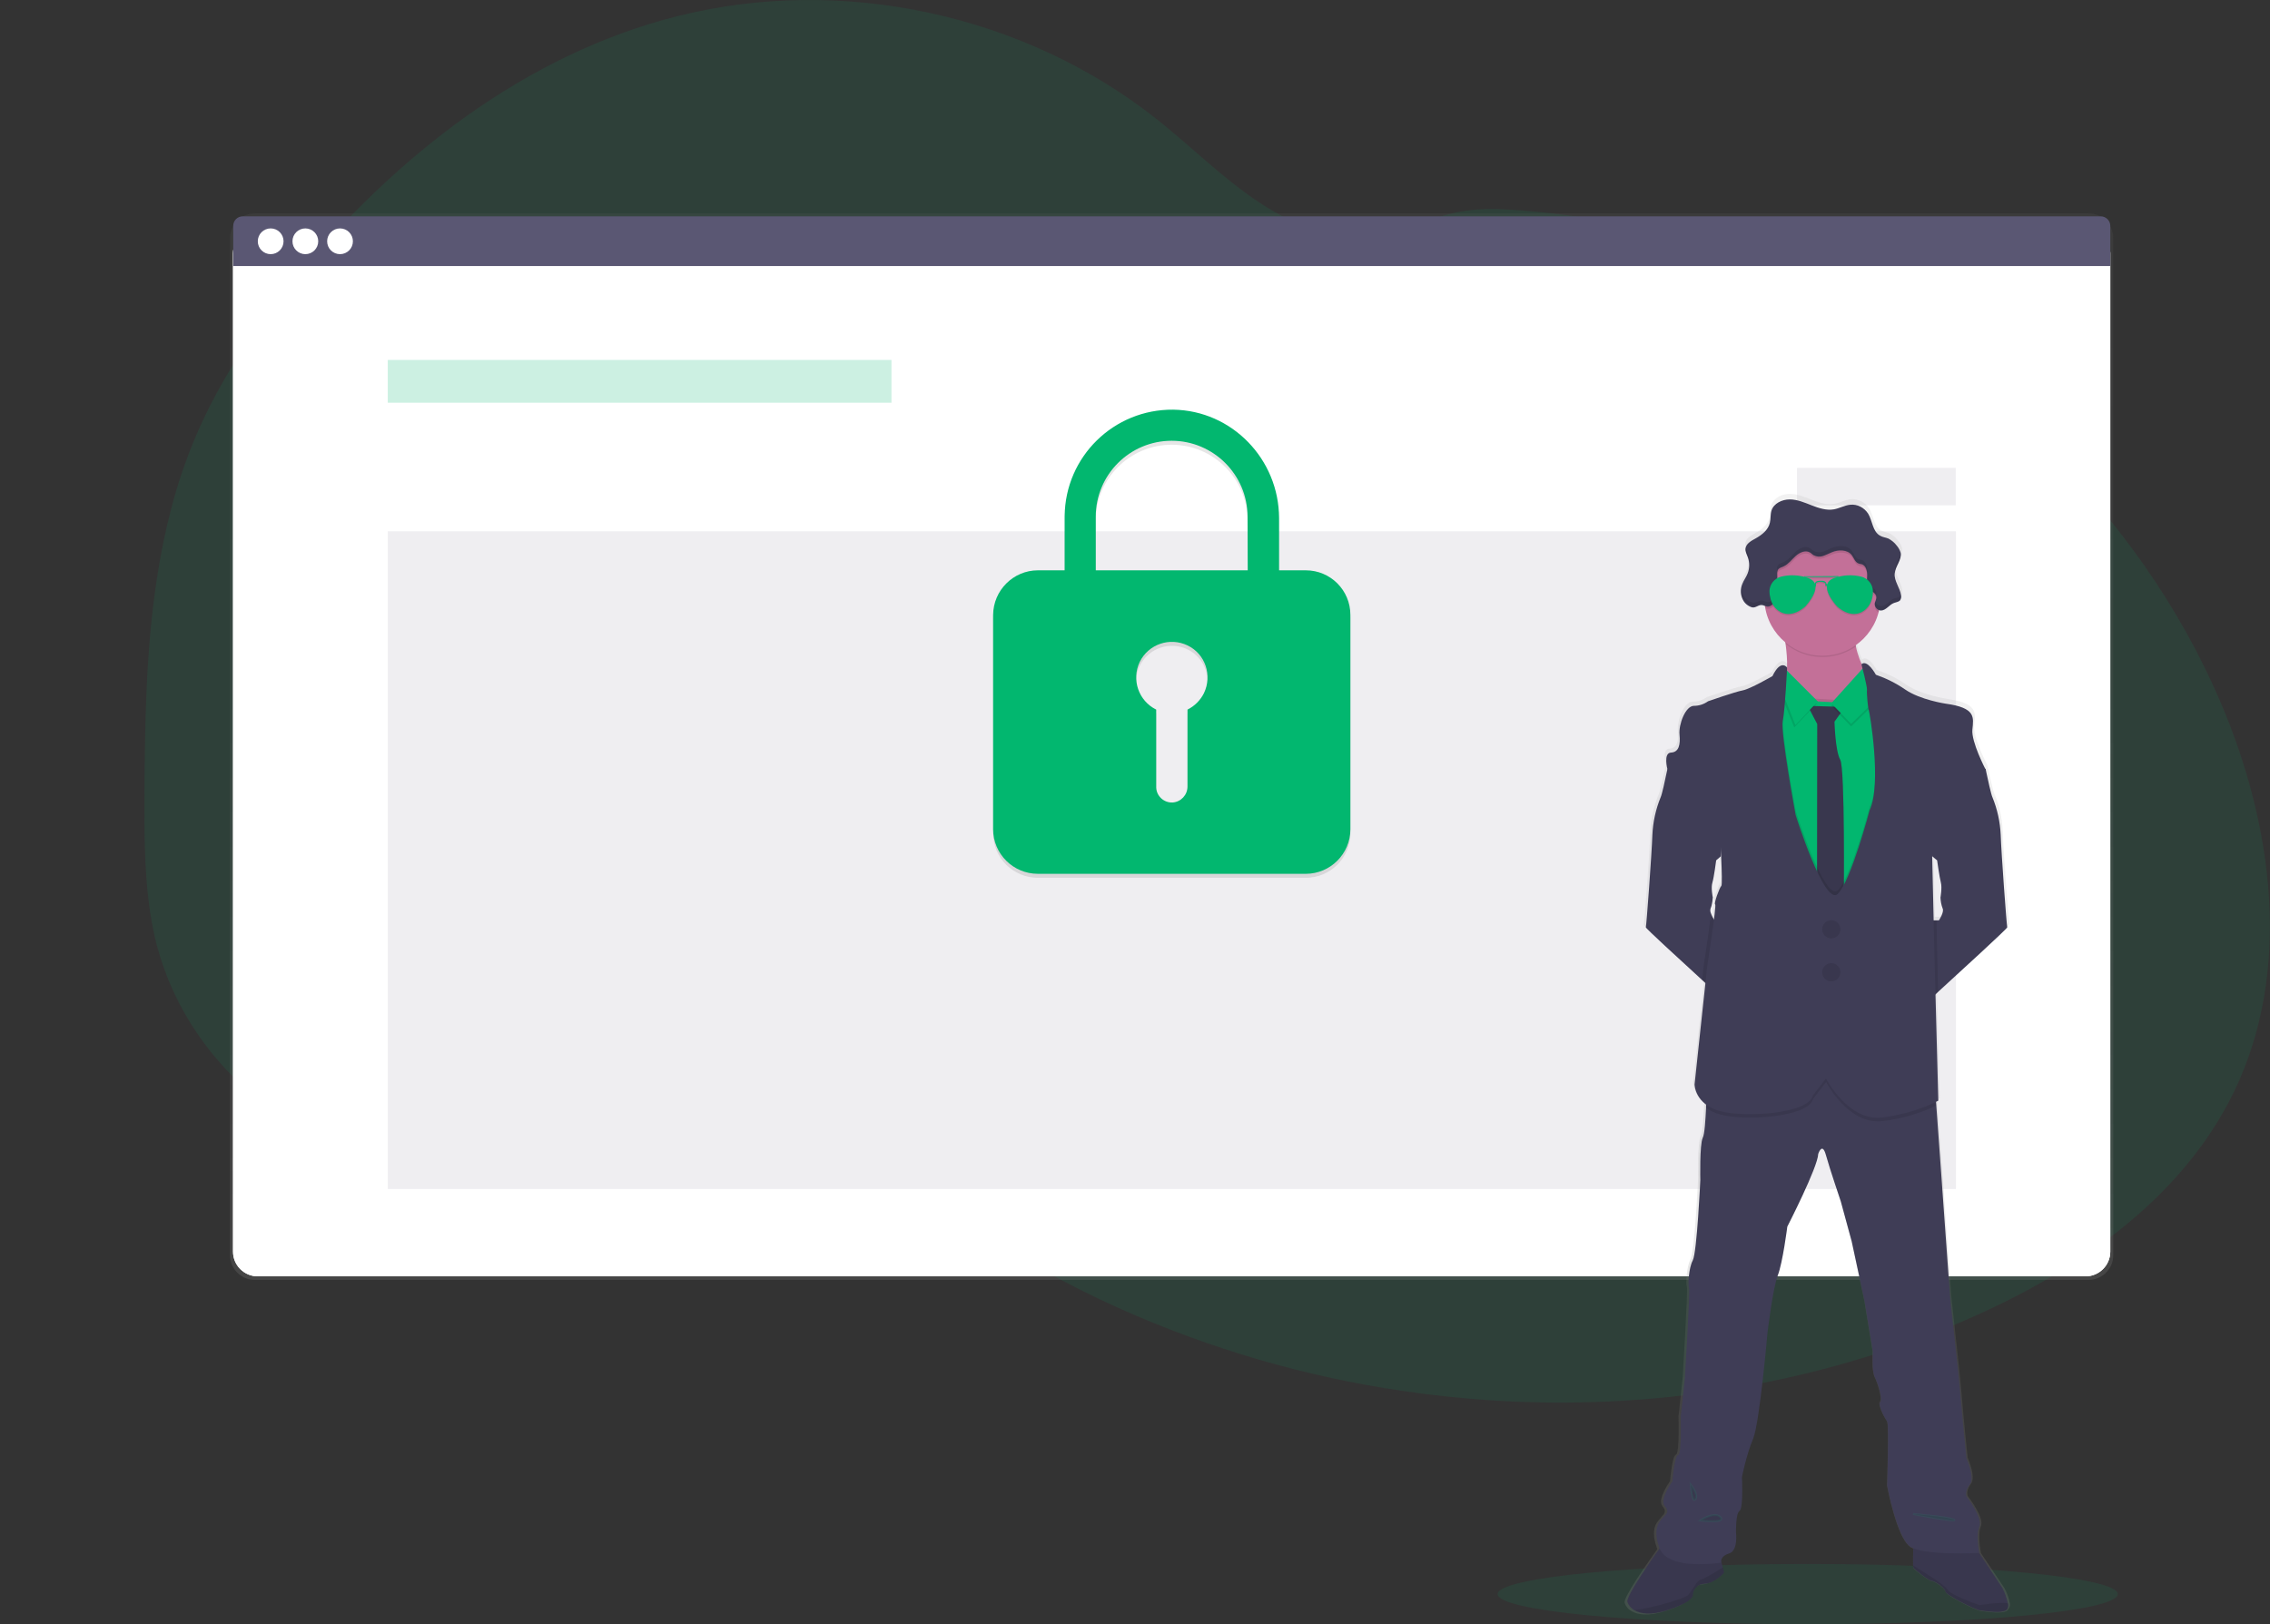 <?xml version="1.0" encoding="utf-8"?>
<!-- Generator: Adobe Illustrator 21.1.0, SVG Export Plug-In . SVG Version: 6.00 Build 0)  -->
<svg version="1.1" id="_x30_6c42c9d-6d9c-45ee-a61b-17902c1dca73"
	 xmlns="http://www.w3.org/2000/svg" xmlns:xlink="http://www.w3.org/1999/xlink" x="0px" y="0px" viewBox="0 0 1145.6 819.9"
	 style="enable-background:new 0 0 1145.6 819.9;" xml:space="preserve">
<rect x="0" y="0" width="1145.6" height="819.9" fill="#333333" stroke="none"/>
<style type="text/css">
	.st0{opacity:0.1;fill:#02B76F;enable-background:new    ;}
	.st1{fill:url(#SVGID_1_);}
	.st2{fill:#FFFFFF;}
	.st3{opacity:4.000000e-02;fill:#FFFFFF;enable-background:new    ;}
	.st4{fill:#5A5773;}
	.st5{opacity:0.2;fill:#02B76F;enable-background:new    ;}
	.st6{opacity:0.1;fill:#5A5773;enable-background:new    ;}
	.st7{opacity:0.1;enable-background:new    ;}
	.st8{fill:#02B76F;}
	.st9{fill:url(#SVGID_2_);}
	.st10{fill:#C37098;}
	.st11{fill:#3F3D56;}
	.st12{fill:none;}
	.st13{opacity:0.1;stroke:#02B76F;stroke-miterlimit:10;enable-background:new    ;}
	.st14{opacity:0.1;}
</style>
<title>security</title>
<path class="st0" d="M1127.4,551.2c-26.6,54.8-80.5,91.5-136.4,115.6c-75.3,32.5-158.2,45.5-239.9,40c-14.3-1-28.6-2.5-42.8-4.6
	c-49.5-7.2-97.7-21.3-143.3-41.7c-13.2-5.9-26.1-12.4-38.7-19.4c-21.1-11.7-41.3-24.9-60.5-39.5c-4.8-3.7-9.6-7.5-14.3-11.3
	c-3.2-2.7-6.5-5.4-9.7-8.1c-6.9-5.6-14-10.9-21.9-14.9c-2.4-1.2-4.8-2.3-7.3-3.2c-25.1-9.5-54-5.9-80.1,1.5
	c-19.9,5.7-39.2,13.4-59.1,18.9c-8.8,2.5-17.8,4.4-26.9,5.7c-20.3,2.6-40.9,0.8-60.5-5.3l-1.7-0.5c-2.8-0.9-5.6-1.8-8.3-2.9
	l-1.7-0.6c-2.7-1-5.3-2.1-7.8-3.3l-1.7-0.8c-2.7-1.2-5.3-2.5-7.8-3.9c-0.9-0.5-1.8-1-2.7-1.5c-14.5-8.1-27.7-18.4-39.2-30.5
	c-0.3-0.3-0.6-0.7-1-1c-1.6-1.7-3.1-3.5-4.7-5.3c-0.6-0.7-1.1-1.3-1.7-2c-1.8-2.2-3.5-4.4-5.2-6.7c-0.2-0.3-0.5-0.7-0.7-1
	c-6.8-9.4-12.5-19.7-16.9-30.5c-0.1-0.3-0.3-0.7-0.4-1c-1.3-3.4-2.6-6.9-3.7-10.5c-0.4-1.5-0.9-3-1.3-4.5c-0.1-0.4-0.2-0.9-0.4-1.3
	c-5.5-21.7-6.2-44.3-6.2-66.8c0-2.6,0-5.2,0-7.9c0.2-36.3,0.7-73.3,6.1-109.1c0-0.2,0.1-0.5,0.1-0.7c1.8-12.1,4.2-24,7.3-35.8
	c3.2-12.4,7.3-24.5,12.3-36.3c12.3-29,30.3-55.4,50.2-79.9C199.4,79.1,265.1,27.4,342.1,8.1c83-20.8,175.1-0.9,242.1,52.4
	c20.4,16.2,38.7,35.5,61.6,47.9c20,10.8,43.4,15.3,64.8,6.8c17.7-7.1,29.2-10.6,49.1-9.5c41.2,2.3,81.7,10.8,120.4,25.2
	c1.6,0.6,3.1,1.2,4.7,1.8C985.5,171.2,1072,247.8,1117,346.2c1.2,2.6,2.3,5.2,3.5,7.9C1147.3,416.7,1157,490.1,1127.4,551.2z"/>
<ellipse class="st0" cx="912.3" cy="804.7" rx="156.5" ry="15.2"/>
<linearGradient id="SVGID_1_" gradientUnits="userSpaceOnUse" x1="591.305" y1="173.81" x2="591.305" y2="712.14" gradientTransform="matrix(1 0 0 -1 0 819.89)">
	<stop  offset="0" style="stop-color:#808080;stop-opacity:0.25"/>
	<stop  offset="0.54" style="stop-color:#808080;stop-opacity:0.12"/>
	<stop  offset="1" style="stop-color:#808080;stop-opacity:0.1"/>
</linearGradient>
<path class="st1" d="M128.6,107.7H1054c6.9,0,12.5,5.6,12.5,12.5v513.4c0,6.9-5.6,12.5-12.5,12.5H128.6c-6.9,0-12.5-5.6-12.5-12.5
	V120.2C116.1,113.3,121.7,107.7,128.6,107.7z"/>
<path class="st2" d="M130.1,115.3h922.4c6.9,0,12.5,5.6,12.5,12.5v504c0,6.9-5.6,12.5-12.5,12.5H130.1c-6.9,0-12.5-5.6-12.5-12.5
	v-504C117.7,120.9,123.2,115.3,130.1,115.3z"/>
<path class="st2" d="M130.1,115.3h922.4c6.9,0,12.5,5.6,12.5,12.5v504c0,6.9-5.6,12.5-12.5,12.5H130.1c-6.9,0-12.5-5.6-12.5-12.5
	v-504C117.7,120.9,123.2,115.3,130.1,115.3z"/>
<path class="st3" d="M130.1,115.3h922.4c6.9,0,12.5,5.6,12.5,12.5v504c0,6.9-5.6,12.5-12.5,12.5H130.1c-6.9,0-12.5-5.6-12.5-12.5
	v-504C117.7,120.9,123.2,115.3,130.1,115.3z"/>
<path class="st4" d="M1060.3,109.2H122.5c-2.7,0-4.8,2.2-4.8,4.8v20.3H1065v-20.3C1065,111.4,1062.9,109.3,1060.3,109.2z"/>
<g id="_x36_c975d28-8d47-4ade-9154-b3b78f637b65">
	<circle class="st2" cx="136.6" cy="121.8" r="6.5"/>
	<circle class="st2" cx="154.1" cy="121.8" r="6.5"/>
	<circle class="st2" cx="171.6" cy="121.8" r="6.5"/>
</g>
<rect x="195.7" y="181.7" class="st5" width="254.2" height="21.6"/>
<rect x="195.7" y="268.2" class="st6" width="791.4" height="332"/>
<path class="st7" d="M659,289.9h-13.5v-26.3c0-29.7-23.7-54.4-53.4-54.8c-30-0.3-54.5,23.7-54.8,53.7c0,0.1,0,0.3,0,0.4v27h-13.5
	c-12.4,0-22.5,10.1-22.6,22.5v108.2c0,12.4,10.1,22.5,22.6,22.5H659c12.4,0,22.5-10.1,22.5-22.5V312.4
	C681.5,300,671.5,289.9,659,289.9z M599.3,360.2V399c0,4.3-3.3,7.8-7.5,8.1c-4.4,0.2-8.1-3.2-8.3-7.5c0-0.1,0-0.2,0-0.4v-39
	c-8.9-4.4-12.6-15.1-8.3-24.1c4.4-8.9,15.1-12.6,24.1-8.3s12.6,15.1,8.3,24.1C605.8,355.5,602.9,358.4,599.3,360.2L599.3,360.2z
	 M629.7,289.9H553v-27.1c0-21.2,17.2-38.3,38.3-38.3s38.3,17.2,38.3,38.3L629.7,289.9z"/>
<path class="st8" d="M659,287.9h-13.5v-26.3c0-29.7-23.7-54.4-53.4-54.8c-30-0.3-54.5,23.7-54.8,53.7c0,0.1,0,0.3,0,0.4v27h-13.5
	c-12.4,0-22.5,10.1-22.6,22.5v108.2c0,12.4,10.1,22.5,22.6,22.5H659c12.4,0,22.5-10.1,22.5-22.5V310.4
	C681.5,298,671.5,287.9,659,287.9z M599.3,358.2V397c0,4.3-3.3,7.8-7.5,8.1c-4.4,0.2-8.1-3.2-8.3-7.5c0-0.1,0-0.2,0-0.4v-39
	c-8.9-4.4-12.6-15.1-8.3-24.1c4.4-8.9,15.1-12.6,24.1-8.3s12.6,15.1,8.3,24.1C605.8,353.5,602.9,356.4,599.3,358.2L599.3,358.2z
	 M629.7,287.9H553v-27.1c0-21.2,17.2-38.3,38.3-38.3s38.3,17.2,38.3,38.3L629.7,287.9z"/>
<rect x="906.9" y="236.2" class="st6" width="80.1" height="18.9"/>
<linearGradient id="SVGID_2_" gradientUnits="userSpaceOnUse" x1="944.341" y1="-34.735" x2="944.341" y2="530.61" gradientTransform="matrix(1 0 0 -1 -26.97 779.85)">
	<stop  offset="0" style="stop-color:#808080;stop-opacity:0.25"/>
	<stop  offset="0.54" style="stop-color:#808080;stop-opacity:0.12"/>
	<stop  offset="1" style="stop-color:#808080;stop-opacity:0.1"/>
</linearGradient>
<path class="st9" d="M1014.3,809.3c-0.5-2.7-1.4-5.2-2.7-7.6l-12-17.9h0.1c0,0-1.9-9,0-13.4s-6.7-15.3-6.7-15.3s-1-2.7,1.7-6.1
	c2.7-3.4-1.7-13.2-1.7-13.2s-2.1-20.5-2.3-23.7s-1.9-20.5-1.9-20.5l-4-36.9l-7.1-97.8l-0.1-1.8c0.9-0.4,1.3-0.7,1.3-0.7l-1.4-54.1
	l1.2-1.1c10.7-9.7,35.5-32.2,35.3-32.7s-3-37.6-3.3-46.9c-0.3-6.6-1.7-13.1-4.3-19.2c-0.6-1.2-2.4-9.3-3.2-12.8
	c-0.2-0.9-0.3-1.5-0.3-1.5s-7.3-13.8-6.6-20.1s1.9-11-13.6-13.2c0,0-13-1.9-20.7-7.2c-4.6-3.2-9.6-5.7-14.9-7.4c0,0-4.3-8-7.4-5.3
	c-1.3-2.9-2.2-5.8-2.8-8.9l-0.1-0.6c5.7-4,9.9-9.9,11.6-16.7c0.1-0.4,0.2-0.8,0.3-1.1c0.3,0.1,0.6,0.2,0.9,0.2
	c2.6,0,4.2-2.9,6.7-3.9c1-0.4,2.2-0.5,3-1.2c0.5-0.6,0.8-1.4,0.7-2.2c0-0.3,0-0.5,0-0.8c0-0.1,0-0.2,0-0.3v0.1
	c-0.7-3.6-3.5-6.9-3.2-10.6c0.3-3.5,3.4-6.5,3.1-9.9c0-0.3,0-0.5-0.1-0.8v0.1c-0.4-1.3-1.1-2.5-2-3.5c-1.1-1.5-2.5-2.7-4.1-3.5
	c-1.4-0.6-3-0.8-4.3-1.5c-3.8-2.1-3.8-7.5-6.1-11.2c-2-3.1-5.6-4.9-9.3-4.6c-2.8,0.3-5.4,1.8-8.2,2.3c-3.8,0.7-7.8-0.6-11.4-2
	s-7.3-3-11.2-3s-8.1,2-9.3,5.7c-0.6,2-0.3,4.1-0.8,6.2c-0.9,3.6-4,6.1-7.2,7.9c-2,1.1-4.4,2.4-5,4.5c0-0.1,0-0.1,0-0.2
	c0,0.2-0.1,0.3-0.1,0.5c0,0.2,0,0.4,0,0.7c0,1.4,0.8,2.8,1.3,4.2c1,2.6,0.9,5.5-0.1,8.1c-0.7,1.9-2,3.6-2.7,5.5
	c-0.3,0.9-0.6,1.8-0.7,2.7v-0.2c0,0.4,0,0.9,0,1.3c0,1.5,0.3,2.9,1,4.2c0.9,1.8,2.5,3.2,4.5,3.8c2,0.5,3.2-1.5,5.4-1
	c0.4,0.1,0.7,0.2,1.1,0.4c0.1,0.5,0.1,0.9,0.2,1.3c1.3,6.7,4.9,12.8,10.1,17.2c0,0.2,0.1,0.5,0.1,0.7l0,0c0.6,4,0.9,8,0.8,12.1
	c0,0-3.2-4.6-7.5,4.3c0,0-11.3,6.5-15.2,7.2s-17.7,5.5-17.7,5.5c-2.1,1.5-4.6,2.3-7.2,2.3c-4.3,0-7.9,9.4-7.4,14.6s-0.3,8.9-4.3,9.1
	s-1.8,8.3-1.8,8.5l-0.4,1.8c-0.8,3.6-2.5,11.3-3.1,12.5c-2.5,6.1-4,12.6-4.3,19.2c-0.3,9.3-3,46.2-3.3,46.9
	c-0.2,0.4,16.8,15.9,28.7,26.8l1.7,1.6l-5.5,51.3c0.3,4,2.4,7.7,5.6,10c0,0.6,0,1.2-0.1,1.8c-0.2,6-0.7,13.3-1.7,15.2
	c-1.7,3.4-1.3,21.4-1.3,21.4s-1.7,36.7-3.8,40.7s-2.5,12.4-1.9,14s-2.1,45.7-2.1,45.7l-2.1,19.7c0,0,0.6,18.9-1.3,19.3
	s-3,13.4-3,13.4s-6.7,9.2-3.8,12.6s-0.4,4.8-0.7,5.7s-6.4,4-2,15.7c0,0.1,0.1,0.2,0.1,0.3c-4.1,5.8-17.3,24.3-16.5,27.1
	c0.6,1.8,1.8,3.3,3.5,4.2c3.1,1.8,8.4,2.7,16.8,0c14-4.5,13-7.8,13-7.8c0.1-3.2,2.7-5.6,5.9-5.7c5.8-0.4,10.1-5.8,10.1-5.8l-0.7-2.5
	l-0.9-3.5c0.1-1,0.8-2.8,4-3.7c4.8-1.5,3.6-10.7,3.6-10.7s-0.4-9.6,1.7-10.9s1.3-17.2,1.3-17.2s2.3-11.5,5.7-19.3s7.4-53.9,7.4-53.9
	s2.7-22.6,5.3-29.1s4.8-24.7,4.8-24.7s15.6-30.2,15.8-36.9c0,0,2-6.3,4,0.6s7.6,23.5,7.6,23.5l5.5,20.3l6.5,30.4l4.2,25.6
	c0,0-0.6,9.6,1,13s4,11.1,2.7,12.6s2.5,8.4,3.6,9.8s0,32.5,0,32.5s4.8,26.4,11.8,31c0.5,0.3,1,0.6,1.5,0.8c-0.1,2.9-0.2,6.7-0.1,8.7
	c0,0.4,0.1,0.9,0.2,1.3c0.6,0.8,7.8,6.5,9.3,6.5s6.7,3.7,7,5.5s15.4,9.3,17.5,9.5s12.6,2.1,14-0.8
	C1014.4,811.1,1014.5,810.2,1014.3,809.3z M977,431.6l1.1,0.9c0,0,1.1,8.6,1.9,11.2s-0.2,7.6-0.2,7.6c0.1,1.9,0.4,3.7,1.1,5.5
	c0.9,1.9-1.9,6-1.9,6h-2.5l-0.8-32.4L977,431.6z M901.8,334.9v-0.2C901.8,334.8,901.8,334.8,901.8,334.9L901.8,334.9z M863,459.5
	c-0.4-0.8-0.4-1.8-0.2-2.7c0.2-0.5,0.4-1,0.5-1.5c0.3-1.3,0.5-2.7,0.6-4c0,0,0,0,0,0c-0.1-0.5-0.9-5.1-0.2-7.6s1.9-11.2,1.9-11.2
	l0.7-0.6l1.7-1.5c0,0,0-0.5,0.1-1.4c0.3,7.6,0.6,16,0.2,16.4c-0.8,0.8-3.9,9-3.2,9.3c0.2,0.1-0.1,3.4-0.7,7.8
	C863.9,461.6,863.4,460.6,863,459.5z"/>
<path class="st10" d="M943.6,342.9v12.4L918,368.1c0,0-25.3-15.3-19.1-21.4c4-3.9,3.2-14.5,2.2-21.8l0,0c-0.6-4.2-1.4-7.4-1.4-7.4
	s45.5-13,38.6-3.1c-2.3,3.3-2.5,7.6-1.7,11.8C938.2,334.7,943.6,342.9,943.6,342.9z"/>
<path class="st11" d="M873.6,464.5l-3.3,40.5c0,0-4.9-4.5-11.3-10.3c-11.8-10.8-28.6-26.2-28.4-26.6c0.3-0.6,3-37.4,3.3-46.6
	c0.3-6.6,1.7-13,4.2-19.1c0.6-1.2,2.3-8.8,3-12.4c0.2-1.1,0.4-1.8,0.4-1.8l5.5-2.2c0,0,23,25.7,23,26.1s-1.6,20.2-1.6,20.2l-1.6,1.4
	l-0.7,0.6c0,0-1.1,8.6-1.9,11.2s0.1,7.1,0.2,7.5l0,0c-0.1,1.3-0.3,2.7-0.6,4c-0.1,0.5-0.3,1-0.5,1.5c-0.3,0.9-0.2,1.8,0.2,2.7
	c0.4,1.2,1,2.3,1.7,3.3L873.6,464.5z"/>
<path class="st11" d="M1013,468.1c0.2,0.5-24.3,22.9-34.9,32.6l-4.8,4.4l-3.3-40.5h8.5c0,0,2.8-4.1,1.9-6c-0.7-1.8-1-3.6-1.1-5.5
	c0,0,0.9-5,0.2-7.6s-1.9-11.2-1.9-11.2l-1.1-0.9l-1.3-1.1c0,0-1.6-19.7-1.6-20.2s23-26.1,23-26.1l5.5,2.2c0,0,0.1,0.6,0.3,1.5
	c0.7,3.4,2.5,11.5,3.1,12.7c2.5,6.1,3.9,12.5,4.2,19.1C1010,430.7,1012.7,467.5,1013,468.1z"/>
<path class="st11" d="M1013.1,812.1c-1.5,2.9-11.8,1-13.9,0.8s-17.2-7.7-17.4-9.5s-5.4-5.4-6.9-5.4s-8.5-5.6-9.2-6.5
	c-0.2-0.4-0.2-0.9-0.2-1.3c-0.2-3.4,0.2-12.3,0.2-12.3l30.2,1.7l14.7,22.1c1.2,2.4,2.1,4.9,2.7,7.6
	C1013.6,810.2,1013.5,811.2,1013.1,812.1z"/>
<path class="st7" d="M1013.1,812.1c-1.5,2.9-11.8,1-13.9,0.8s-17.2-7.7-17.4-9.5s-5.4-5.4-6.9-5.4s-8.5-5.6-9.2-6.5
	c-0.2-0.4-0.2-0.9-0.2-1.3c-0.2-3.4,0.2-12.3,0.2-12.3l30.2,1.7l14.7,22.1c1.2,2.4,2.1,4.9,2.7,7.6
	C1013.6,810.2,1013.5,811.2,1013.1,812.1z"/>
<path class="st7" d="M1013.1,812.1c-1.5,2.9-11.8,1-13.9,0.8s-17.2-7.7-17.4-9.5s-5.4-5.4-6.9-5.4s-8.5-5.6-9.2-6.5
	c-0.2-0.4-0.2-0.9-0.2-1.3l9.8,6.2c0,0,6.3,4,7.9,6.4s14.8,7.3,15.9,7.4c0.8,0.1,9.4-1.6,14.2-0.9
	C1013.6,810.2,1013.5,811.2,1013.1,812.1z"/>
<path class="st11" d="M870.1,793.8c0,0-4.3,5.3-10,5.7c-3.1,0-5.7,2.5-5.8,5.6c0,0,1,3.2-12.8,7.7c-8.3,2.7-13.6,1.8-16.7,0
	c-1.6-0.9-2.9-2.4-3.5-4.2c-0.9-3.3,17.5-28.7,17.5-28.7l16.8-1l12,5.4l1.8,6.9L870.1,793.8z"/>
<path class="st7" d="M870.1,793.8c0,0-4.3,5.3-10,5.7c-3.1,0-5.7,2.5-5.8,5.6c0,0,1,3.2-12.8,7.7c-8.3,2.7-13.6,1.8-16.7,0
	c-1.6-0.9-2.9-2.4-3.5-4.2c-0.9-3.3,17.5-28.7,17.5-28.7l16.8-1l12,5.4l1.8,6.9L870.1,793.8z"/>
<path class="st12" d="M870.1,793.8c0,0-4.3,5.3-10,5.7c-3.1,0-5.7,2.5-5.8,5.6c0,0,1,3.2-12.8,7.7c-8.3,2.7-13.6,1.8-16.7,0
	c7.9-0.8,25.3-5.8,27-7.5c2.1-2.1,4.7-7.8,6.5-7.9c1.2-0.1,7.5-3.8,11.2-6.2L870.1,793.8z"/>
<path class="st7" d="M870.1,793.8c0,0-4.3,5.3-10,5.7c-3.1,0-5.7,2.5-5.8,5.6c0,0,1,3.2-12.8,7.7c-8.3,2.7-13.6,1.8-16.7,0
	c7.9-0.8,25.3-5.8,27-7.5c2.1-2.1,4.7-7.8,6.5-7.9c1.2-0.1,7.5-3.8,11.2-6.2L870.1,793.8z"/>
<path class="st11" d="M998.9,770.6c-1.9,4.4,0,13.3,0,13.3s-28,1.5-34.8-3.1s-11.7-30.9-11.7-30.9s1-30.9,0-32.3s-4.8-8.3-3.5-9.8
	s-1-9.2-2.7-12.5s-1-12.9-1-12.9l-4.2-25.5l-6.5-30.2l-5.5-20.2c0,0-5.6-16.5-7.5-23.4s-3.9-0.6-3.9-0.6
	c-0.2,6.7-15.6,36.7-15.6,36.7s-2.3,18.2-4.8,24.6s-5.2,29-5.2,29s-4,45.9-7.3,53.6s-5.6,19.2-5.6,19.2s0.8,15.9-1.2,17.1
	s-1.8,10.9-1.8,10.9s1.2,9.2-3.5,10.6s-4,4.6-4,4.6s-26.7,4.4-31.1-7.3s1.7-14.8,2-15.6s3.7-2.3,0.7-5.6s3.8-12.5,3.8-12.5
	s1-12.9,2.9-13.3s1.3-19.2,1.3-19.2l2.1-19.6c0,0,2.7-43.8,2.1-45.5s-0.2-10,1.9-14s3.8-40.5,3.8-40.5s-0.4-17.9,1.2-21.3
	c1-1.9,1.4-9.2,1.7-15.1c0.2-4.5,0.2-8.3,0.2-8.3l23.4-8.8l30-9.6l25.2,12.1l36.9,7.1l0.5,6.4l7,97.3l4,36.7c0,0,1.7,17.3,1.9,20.4
	s2.3,23.6,2.3,23.6s4.4,9.8,1.7,13.1s-1.7,6-1.7,6S1000.8,766.2,998.9,770.6z"/>
<path class="st7" d="M938.4,314.5c-2.3,3.3-2.5,7.6-1.7,11.8c-10.8,7.6-25.4,7.1-35.6-1.3l0,0c-0.6-4.2-1.4-7.4-1.4-7.4
	S945.3,304.6,938.4,314.5z"/>
<path class="st10" d="M949,301.7c0,16.2-13.1,29.3-29.3,29.3s-29.3-13.1-29.3-29.3s13.1-29.3,29.3-29.3l0,0
	c16.1-0.1,29.2,12.9,29.3,29C949,301.5,949,301.6,949,301.7z"/>
<polygon class="st7" points="955.1,350.4 945.5,521.4 893.4,510.4 883,441.9 893.3,349.9 901,350.9 914.6,352.6 928,353.4 
	942.6,351.8 "/>
<polygon class="st8" points="955.1,351.7 945.5,522.6 893.4,511.7 883,443.1 893.3,351.1 901,352.1 914.6,353.9 928,354.7 
	942.6,353.1 "/>
<path class="st11" d="M912.3,356.3l18.8,0.6l-5.3,7.4c0,0,0.4,14.9,2.9,19.2s1.8,70.4,1.8,70.4l-5,9.5l-8.5-10.6l0.1-87.3
	L912.3,356.3z"/>
<path class="st7" d="M912.3,356.3l18.8,0.6l-5.3,7.4c0,0,0.4,14.9,2.9,19.2s1.8,70.4,1.8,70.4l-5,9.5l-8.5-10.6l0.1-87.3
	L912.3,356.3z"/>
<polygon class="st7" points="941.7,336.9 924.2,356.3 934.2,366.7 950.8,350.5 "/>
<polygon class="st8" points="941.7,335.6 924.2,355 934.2,365.4 950.8,349.3 "/>
<polygon class="st7" points="916.8,355.3 899,337.6 897.3,346.9 905.5,367.2 "/>
<polygon class="st8" points="917.4,354.1 899.6,336.3 898,345.6 906.1,366 "/>
<path class="st7" d="M977.1,558.1c-8.5,4.1-17.6,6.7-27,7.8c-17.2,2.2-28.5-19.7-28.5-19.7l-6.6,8.5c-2.1,9.1-33.9,11.4-46.8,7.9
	c-2.7-0.7-5.2-1.9-7.4-3.5c0.2-4.5,0.2-8.3,0.2-8.3l23.4-8.8l30-9.6l25.2,12.1l36.9,7.1L977.1,558.1z"/>
<path class="st7" d="M955.1,351.7l-9.6,170.9l-52.2-10.9L883,443.1l10.2-92l7.7,1c-0.2,3.4-0.6,6.7-1.1,10
	c-1.2,5.9,6.5,47.4,6.5,47.4s14.7,46.5,21.3,39.8s16-42.1,16-42.1c6.4-13.1,0.1-50-0.4-50.7c-0.3-1.1-0.5-2.2-0.6-3.4L955.1,351.7z"
	/>
<path class="st7" d="M977.7,484l0.4,16.8l-4.8,4.4l-3.2-40.5h7.2L977.7,484z"/>
<path class="st7" d="M864.4,453.1L864.4,453.1c-0.1,1.3-0.3,2.7-0.6,4c0-0.4,0-0.6-0.1-0.6C863.5,456.4,863.8,454.8,864.4,453.1z"/>
<path class="st7" d="M873.6,464.5l-3.3,40.5c0,0-4.9-4.5-11.3-10.3l0.8-7.2c0,0,2.7-17.6,3.7-26.3c0.4,1.2,1,2.3,1.7,3.3
	L873.6,464.5z"/>
<path class="st11" d="M901.9,337c0,0-3.1-4.6-7.4,4.3c0,0-11.2,6.5-15,7.2S862,354,862,354c-2.1,1.5-4.5,2.3-7.1,2.3
	c-4.3,0-7.8,9.4-7.3,14.5s-0.3,8.9-4.3,9.1s-1.8,8.4-1.8,8.4l26.4,30.2c0,0,1.7,27.9,0.8,28.7s-3.9,9-3.1,9.3s-4,31.1-4,31.1
	l-6.4,59.8c0,0,0,10,12.9,13.5s44.8,1.2,46.8-7.9l6.6-8.6c0,0,11.3,21.9,28.5,19.7s28.2-8.5,28.2-8.5l-1.9-71.6l-1.2-51.6l26.9-44.1
	c0,0-7.2-13.8-6.6-20s1.9-11-13.5-13.1c0,0-12.9-1.9-20.5-7.2c-4.5-3.1-9.5-5.6-14.7-7.4c0,0-4.3-8-7.3-5.3c0,0,3,11.3,2.8,13
	s0.5,9.3,0.9,10.1s6.7,37.6,0.4,50.7c0,0-9.3,35.4-16,42.1s-21.3-39.8-21.3-39.8s-7.7-41.5-6.5-47.4S901.9,337,901.9,337z"/>
<circle class="st11" cx="924.2" cy="469.1" r="4.6"/>
<circle class="st11" cx="924.2" cy="490.8" r="4.6"/>
<circle class="st7" cx="924.2" cy="469.1" r="4.6"/>
<circle class="st7" cx="924.2" cy="490.8" r="4.6"/>
<path class="st13" d="M965.5,764.3c0,0,18.8,1.5,20.7,2.9S965.5,764.3,965.5,764.3z"/>
<path class="st13" d="M853.3,749.5c0,0,4,5,2.3,7.3S853.3,749.5,853.3,749.5z"/>
<path class="st13" d="M858.1,767.5c0,0,7.3-4.8,10.2-1.6S858.1,767.5,858.1,767.5z"/>
<path class="st7" d="M949,301.7c0,2.5-0.3,5-0.9,7.4c-1.3-0.6-2-1.9-1.9-3.3c0.1-1.2,0.9-2.3,0.8-3.5c-0.2-1.8-2.5-2.6-3.6-4
	c-1.4-1.7-1.1-4.3-1-6.5s-0.5-5-2.6-5.8c-0.6-0.2-1.3-0.2-1.9-0.5c-1.7-0.7-2.2-2.8-3.3-4.2c-2.2-2.9-6.6-2.8-10-1.4
	c-1.5,0.7-3,1.3-4.5,1.9c-1.5,0.5-3.3,0.4-4.7-0.4c-0.7-0.4-1.2-1-1.9-1.4c-2.3-1.4-5.2,0-7.2,1.8s-3.5,4.1-6,5.2
	c-1.1,0.5-2.5,0.8-3,1.9c-0.3,0.6-0.4,1.2-0.3,1.9c0,3.9,0.5,7.8-0.3,11.6c-0.5,2.5-2.2,5.2-4.7,4.9c-0.3,0-0.6-0.1-0.9-0.2
	c-3-15.9,7.5-31.2,23.4-34.2c15.9-3,31.2,7.5,34.2,23.4C948.9,298.1,949,299.9,949,301.7L949,301.7z"/>
<path class="st11" d="M889.6,305.5c0.8,0.2,1.5,0.6,2.2,0.7c2.5,0.3,4.2-2.5,4.7-4.9c0.8-3.8,0.4-7.8,0.4-11.6
	c-0.1-0.6,0.1-1.3,0.3-1.9c0.6-1.1,1.9-1.4,3-1.9c2.4-1.1,4-3.4,6-5.2s4.9-3.1,7.2-1.8c0.7,0.4,1.2,1,1.9,1.4
	c1.5,0.8,3.2,0.9,4.7,0.4c1.5-0.5,3-1.3,4.5-1.9c3.3-1.4,7.8-1.4,10,1.4c1.1,1.4,1.6,3.5,3.3,4.2c0.6,0.3,1.3,0.3,1.9,0.5
	c2.1,0.8,2.7,3.5,2.6,5.8s-0.4,4.8,1,6.5c1.2,1.4,3.4,2.2,3.6,4c0.2,1.2-0.6,2.3-0.8,3.5c-0.1,1.8,1.3,3.4,3.1,3.5c0,0,0,0,0,0
	c2.6,0,4.2-2.9,6.6-3.8c1-0.4,2.2-0.5,3-1.2c0.6-0.8,0.8-1.8,0.6-2.7c-0.5-3.8-3.6-7.2-3.2-11c0.3-3.7,3.7-6.9,3-10.5
	c-0.4-1.3-1.1-2.6-2-3.6c-1.1-1.5-2.5-2.6-4.1-3.5c-1.4-0.6-3-0.7-4.3-1.5c-3.8-2.1-3.8-7.5-6-11.1c-2-3.1-5.5-4.9-9.1-4.5
	c-2.8,0.3-5.4,1.8-8.1,2.3c-3.8,0.7-7.7-0.6-11.3-2s-7.3-3-11.1-3s-8.1,2-9.2,5.7c-0.6,2-0.3,4.1-0.8,6.1c-0.8,3.6-4,6.1-7.2,7.9
	c-2.2,1.2-4.8,2.6-5.1,5.1c-0.2,1.6,0.7,3,1.2,4.5c0.9,2.6,0.9,5.4-0.1,8c-0.7,1.9-2,3.5-2.7,5.4c-1.1,2.6-1,5.5,0.3,8
	c0.9,1.8,2.6,3.2,4.6,3.8C886.3,307,887.5,305,889.6,305.5z"/>
<g class="st14">
	<path d="M896.6,299c-0.5,2.5-2.2,5.2-4.7,4.9c-0.8-0.1-1.5-0.5-2.2-0.7c-2.1-0.5-3.3,1.5-5.3,1c-2-0.6-3.6-1.9-4.6-3.8
		c-0.5-1-0.8-2.1-0.9-3.3c-0.2,1.8,0.1,3.6,0.9,5.1c0.9,1.8,2.6,3.2,4.6,3.8c2,0.5,3.2-1.5,5.3-1c0.7,0.3,1.5,0.5,2.2,0.6
		c2.5,0.3,4.2-2.5,4.7-4.9c0.4-2.2,0.6-4.4,0.5-6.6C897.1,295.9,896.9,297.5,896.6,299z"/>
	<path d="M882.9,284c0.1-1.6-0.1-3.3-0.7-4.8c-0.5-1-0.8-2.1-1.2-3.2c0,0.2-0.1,0.3-0.1,0.5c-0.2,1.6,0.7,3,1.2,4.5
		C882.6,282,882.8,283,882.9,284z"/>
	<path d="M959.3,278.7c-0.5,2.8-2.8,5.5-3,8.5c-0.1,0.5-0.1,1,0,1.5C956.8,285.2,959.9,282.1,959.3,278.7z"/>
	<path d="M959.5,299.8c-0.1,0.4-0.3,0.8-0.6,1.1c-0.7,0.8-2,0.9-3,1.2c-2.4,0.9-4,3.9-6.6,3.8c-1.4-0.1-2.6-1-3-2.3
		c-0.1,0.2-0.1,0.4-0.1,0.7c-0.1,1.8,1.3,3.4,3.1,3.5c0,0,0,0,0,0c2.6,0,4.2-2.9,6.6-3.8c1-0.4,2.2-0.5,3-1.2
		c0.6-0.8,0.8-1.8,0.6-2.7C959.5,300,959.5,299.9,959.5,299.8z"/>
	<path d="M946.9,299c-0.2-1.8-2.5-2.6-3.6-4c-0.7-0.9-1.1-2.1-1.1-3.3c-0.1,1.9,0,3.8,1.1,5.2s2.9,2,3.5,3.4
		C946.9,299.9,947,299.4,946.9,299z"/>
	<path d="M942.3,288.5c0.1-2.2-0.5-5-2.6-5.8c-0.6-0.2-1.3-0.3-1.9-0.5c-1.7-0.7-2.2-2.8-3.3-4.2c-2.2-2.9-6.6-2.8-10-1.4
		c-1.5,0.6-2.9,1.4-4.5,1.9c-1.5,0.5-3.3,0.4-4.7-0.4c-0.7-0.4-1.2-1-1.9-1.4c-2.3-1.4-5.2,0-7.2,1.8s-3.5,4.1-6,5.2
		c-1.1,0.5-2.5,0.8-3.1,1.9c-0.3,0.6-0.4,1.2-0.3,1.9c0,0.4,0,0.8,0,1.2c0-0.4,0.1-0.8,0.3-1.2c0.6-1.1,1.9-1.4,3.1-1.9
		c2.4-1.1,4-3.4,6-5.2s4.9-3.1,7.2-1.8c0.7,0.4,1.2,1,1.9,1.4c1.5,0.8,3.2,0.9,4.7,0.4c1.5-0.5,3-1.2,4.5-1.9
		c3.3-1.4,7.8-1.4,10,1.4c1.1,1.4,1.6,3.5,3.3,4.2c0.6,0.3,1.3,0.3,1.9,0.5c1.7,0.6,2.4,2.6,2.5,4.5L942.3,288.5z"/>
</g>
<g class="st14">
	<path d="M893,299c0.1-3.4,2.5-6.3,5.8-7.2c4.5-1.1,9.1-0.9,13.5,0.6c9.5,3.1-1.2,14.4-1.2,14.4s-7.1,7-13.7,2.1
		c-2-1.5-3.3-3.6-3.9-6C893.2,301.6,893,300.3,893,299z"/>
	<path d="M945.2,299c-0.1-3.4-2.5-6.3-5.8-7.2c-4.5-1.1-9.1-0.9-13.5,0.6c-9.5,3.1,1.2,14.4,1.2,14.4s7.1,7,13.7,2.1
		c2-1.5,3.3-3.6,3.9-6C945.1,301.6,945.2,300.3,945.2,299z"/>
	<polygon points="910.5,291.5 910.5,292 927.8,292 927.8,291.4 	"/>
	<path d="M916,296.5h0.5v-1.6c0,0,1.8-1.4,4.7,0v1.4h1v-0.9h-0.5c0,0,0.2-1.9-3.1-1.6c0,0-2.6-0.2-2.6,1.4h-0.6L916,296.5z"/>
</g>
<path class="st8" d="M893,298.3c0.1-3.4,2.5-6.3,5.8-7.2c4.5-1.1,9.1-0.9,13.5,0.6c9.5,3.1-1.2,14.4-1.2,14.4s-7.1,7-13.7,2.1
	c-2-1.5-3.3-3.6-3.9-6C893.2,301,893,299.7,893,298.3z"/>
<path class="st8" d="M945.2,298.3c-0.1-3.4-2.5-6.3-5.8-7.2c-4.5-1.1-9.1-0.9-13.5,0.6c-9.5,3.1,1.2,14.4,1.2,14.4s7.1,7,13.7,2.1
	c2-1.5,3.3-3.6,3.9-6C945.1,301,945.2,299.7,945.2,298.3z"/>
<polygon class="st8" points="910.5,290.9 910.5,291.3 927.8,291.3 927.8,290.8 "/>
<path class="st8" d="M916,295.9h0.5v-1.6c0,0,1.8-1.4,4.7,0v1.4h1v-0.9h-0.5c0,0,0.2-1.9-3.1-1.6c0,0-2.6-0.2-2.6,1.4h-0.6
	L916,295.9z"/>
</svg>
